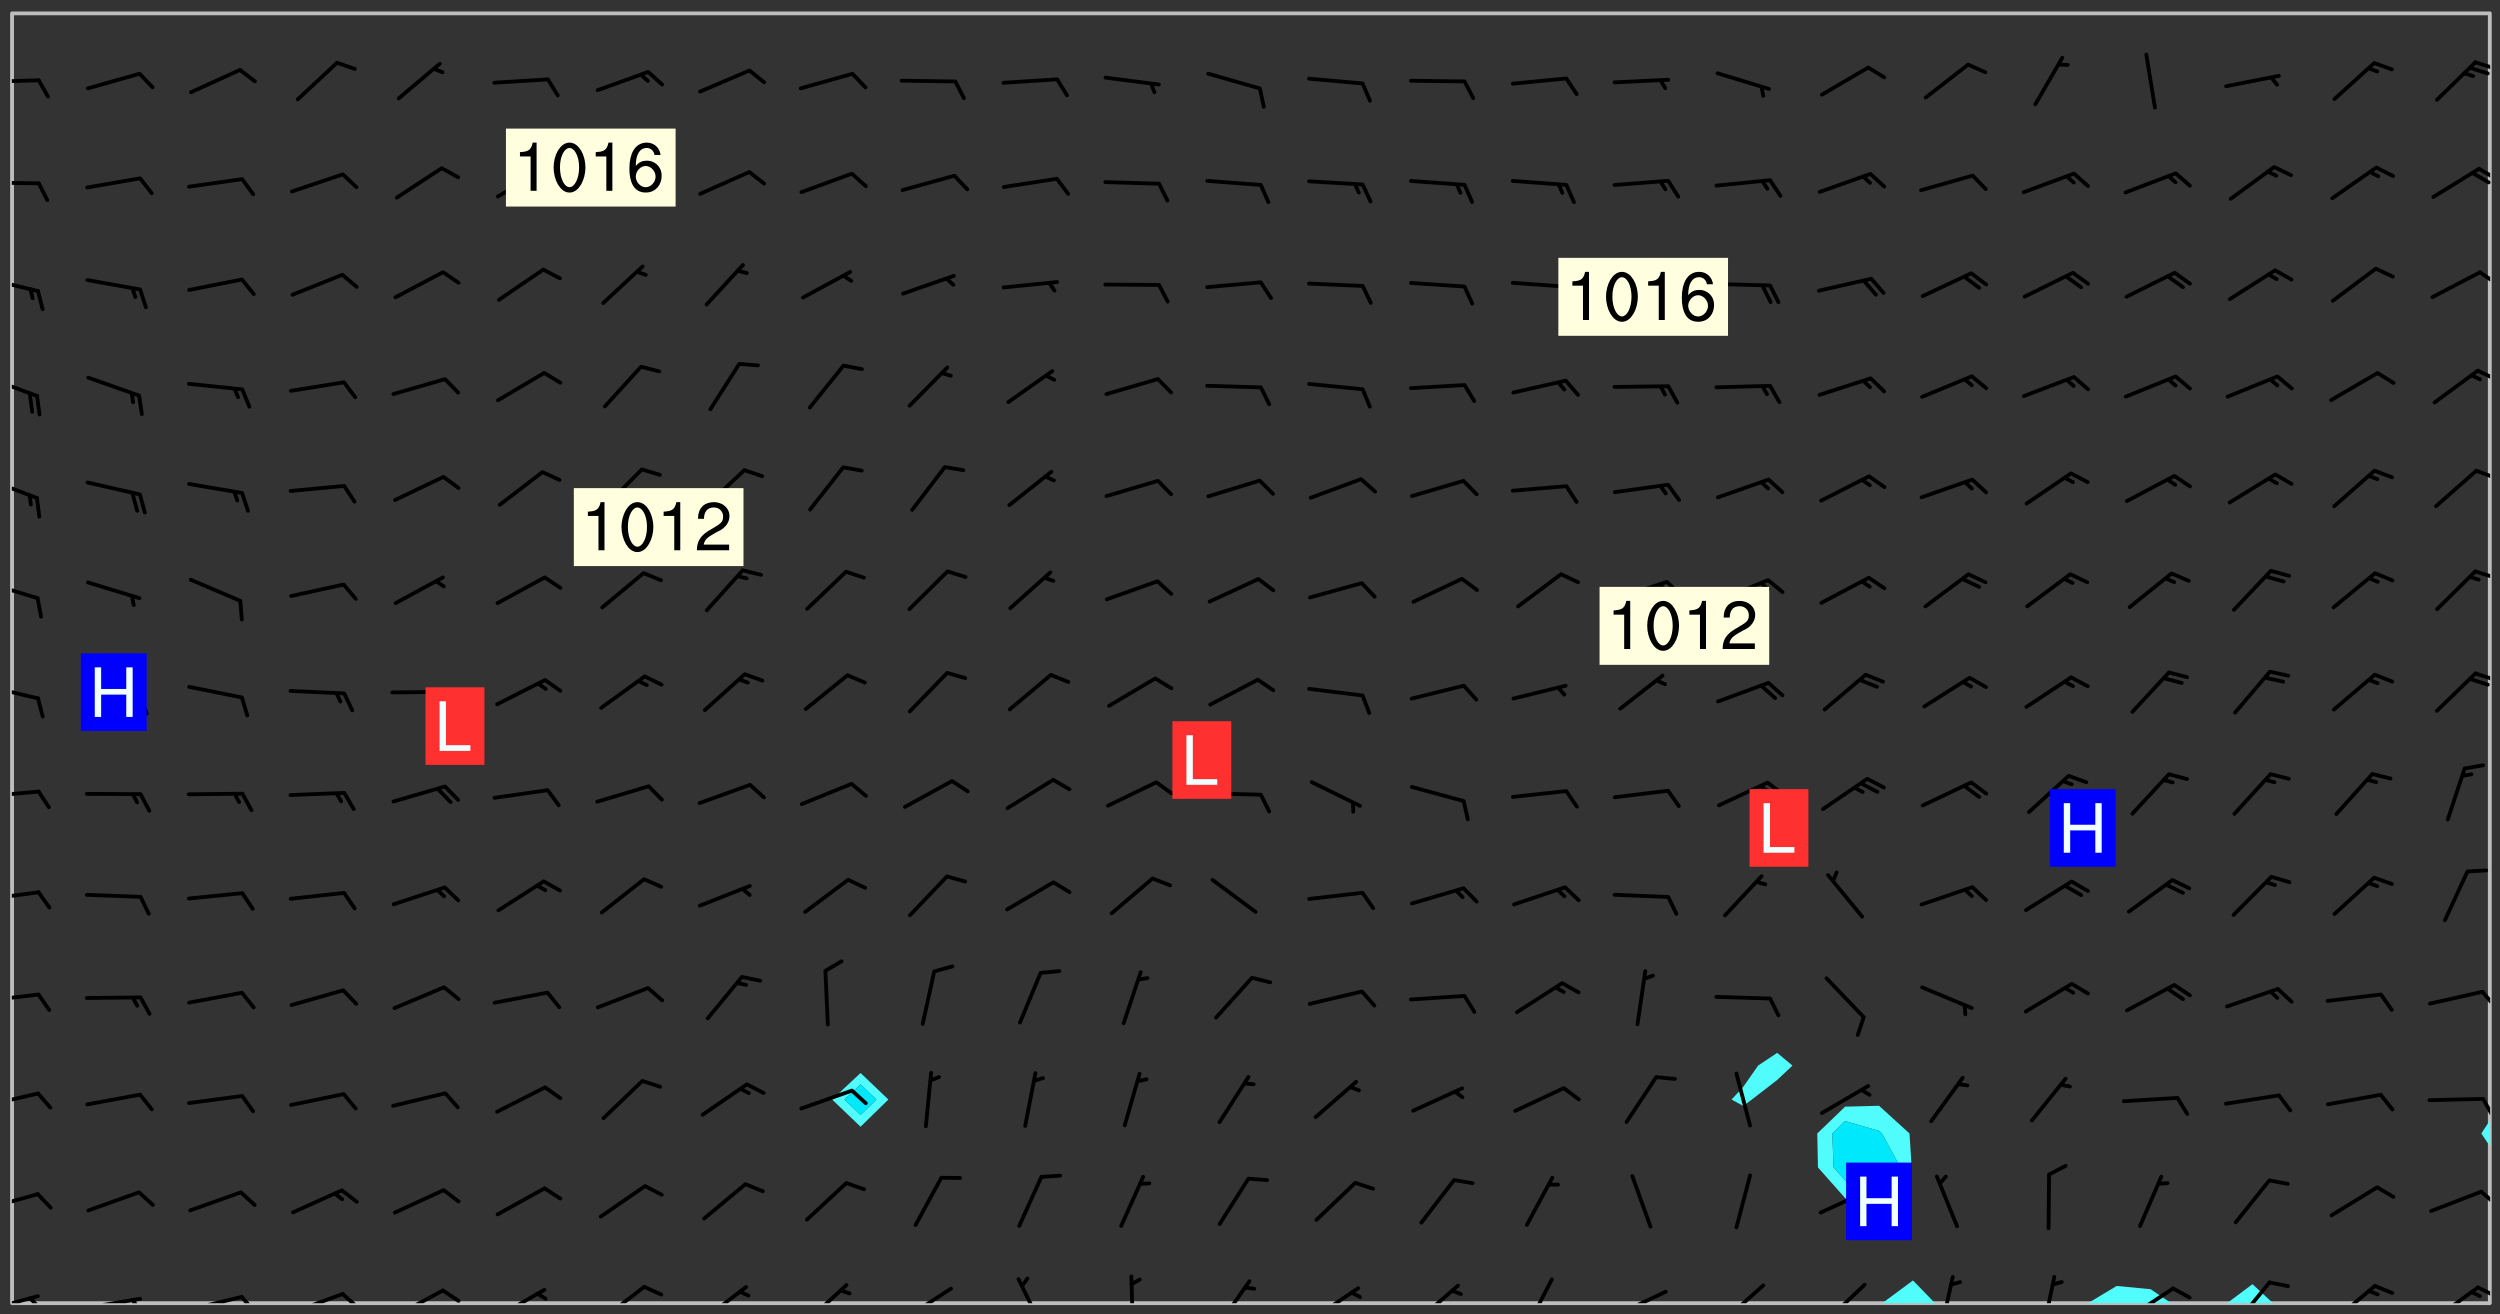 <svg xmlns="http://www.w3.org/2000/svg" role="img" xmlns:xlink="http://www.w3.org/1999/xlink" viewBox="142.45 309.95 326.84 171.84"><rect x="142.45" y="309.95" width="326.84" height="171.84" fill="#333333" stroke="none"/><defs><clipPath id="a"><path d="M144 311.672h1v168.656h-1zm0 0"/></clipPath><clipPath id="b"><path d="M144 311.672h324v168.656H144zm0 0"/></clipPath><clipPath id="c"><path d="M388 477h8v3.328h-8zm0 0"/></clipPath><clipPath id="d"><path d="M415 478h12v2.328h-12zm0 0"/></clipPath><clipPath id="e"><path d="M433 477h7v3.328h-7zm0 0"/></clipPath><clipPath id="f"><path d="M467 459h1v21.328h-1zm0 0"/></clipPath><clipPath id="g"><path d="M467 311.672h1V457h-1zm0 0"/></clipPath><clipPath id="h"><path d="M144 479h4v1.328h-4zm0 0"/></clipPath><clipPath id="i"><path d="M146 479h2v1.328h-2zm0 0"/></clipPath><clipPath id="j"><path d="M153 479h9v1.328h-9zm0 0"/></clipPath><clipPath id="k"><path d="M159 479h2v1.328h-2zm0 0"/></clipPath><clipPath id="l"><path d="M166 479h9v1.328h-9zm0 0"/></clipPath><clipPath id="m"><path d="M173 479h3v1.328h-3zm0 0"/></clipPath><clipPath id="n"><path d="M180 478h8v2.328h-8zm0 0"/></clipPath><clipPath id="o"><path d="M186 478h4v2.328h-4zm0 0"/></clipPath><clipPath id="p"><path d="M193 478h8v2.328h-8zm0 0"/></clipPath><clipPath id="q"><path d="M200 478h3v2.328h-3zm0 0"/></clipPath><clipPath id="r"><path d="M207 478h7v2.328h-7zm0 0"/></clipPath><clipPath id="s"><path d="M220 477h7v3.328h-7zm0 0"/></clipPath><clipPath id="t"><path d="M234 477h7v3.328h-7zm0 0"/></clipPath><clipPath id="u"><path d="M247 477h7v3.328h-7zm0 0"/></clipPath><clipPath id="v"><path d="M260 478h8v2.328h-8zm0 0"/></clipPath><clipPath id="w"><path d="M275 476h4v4.328h-4zm0 0"/></clipPath><clipPath id="x"><path d="M290 476h1v4.328h-1zm0 0"/></clipPath><clipPath id="y"><path d="M301 477h6v3.328h-6zm0 0"/></clipPath><clipPath id="z"><path d="M313 478h8v2.328h-8zm0 0"/></clipPath><clipPath id="A"><path d="M327 477h7v3.328h-7zm0 0"/></clipPath><clipPath id="B"><path d="M341 476h5v4.328h-5zm0 0"/></clipPath><clipPath id="C"><path d="M353 478h8v2.328h-8zm0 0"/></clipPath><clipPath id="D"><path d="M353 480h3v.328h-3zm0 0"/></clipPath><clipPath id="E"><path d="M367 477h7v3.328h-7zm0 0"/></clipPath><clipPath id="F"><path d="M380 477h7v3.328h-7zm0 0"/></clipPath><clipPath id="G"><path d="M395 476h3v4.328h-3zm0 0"/></clipPath><clipPath id="H"><path d="M409 476h3v4.328h-3zm0 0"/></clipPath><clipPath id="I"><path d="M420 478h7v2.328h-7zm0 0"/></clipPath><clipPath id="J"><path d="M434 477h6v3.328h-6zm0 0"/></clipPath><clipPath id="K"><path d="M447 477h7v3.328h-7zm0 0"/></clipPath><clipPath id="L"><path d="M460 478h7v2.328h-7zm0 0"/></clipPath><clipPath id="M"><path d="M466 478h2v2h-2zm0 0"/></clipPath><clipPath id="N"><path d="M144 465h4v4h-4zm0 0"/></clipPath><clipPath id="O"><path d="M466 465h2v3h-2zm0 0"/></clipPath><clipPath id="P"><path d="M144 452h4v3h-4zm0 0"/></clipPath><clipPath id="Q"><path d="M466 453h2v3h-2zm0 0"/></clipPath><clipPath id="R"><path d="M144 439h4v3h-4zm0 0"/></clipPath><clipPath id="S"><path d="M466 439h2v3h-2zm0 0"/></clipPath><clipPath id="T"><path d="M144 426h4v2h-4zm0 0"/></clipPath><clipPath id="U"><path d="M144 413h4v2h-4zm0 0"/></clipPath><clipPath id="V"><path d="M144 399h4v3h-4zm0 0"/></clipPath><clipPath id="W"><path d="M465 397h3v2h-3zm0 0"/></clipPath><clipPath id="X"><path d="M144 385h4v4h-4zm0 0"/></clipPath><clipPath id="Y"><path d="M465 384h3v2h-3zm0 0"/></clipPath><clipPath id="Z"><path d="M144 372h4v4h-4zm0 0"/></clipPath><clipPath id="aa"><path d="M465 371h3v2h-3zm0 0"/></clipPath><clipPath id="ab"><path d="M144 359h4v3h-4zm0 0"/></clipPath><clipPath id="ac"><path d="M466 358h2v2h-2zm0 0"/></clipPath><clipPath id="ad"><path d="M144 346h4v3h-4zm0 0"/></clipPath><clipPath id="ae"><path d="M466 345h2v3h-2zm0 0"/></clipPath><clipPath id="af"><path d="M144 333h4v2h-4zm0 0"/></clipPath><clipPath id="ag"><path d="M466 331h2v3h-2zm0 0"/></clipPath><clipPath id="ah"><path d="M465 332h3v3h-3zm0 0"/></clipPath><clipPath id="ai"><path d="M144 320h4v1h-4zm0 0"/></clipPath><clipPath id="aj"><path d="M465 317h3v3h-3zm0 0"/></clipPath><g id="ak" clip-path="url(#clip1)"><path fill="#fff" fill-opacity="0" fill-rule="evenodd" d="M0 0h1000v1000H0zm0 0"/><path fill="#d3d3d3" fill-opacity="0" fill-rule="evenodd" d="M162.152 355.867l-.234.293.059.234.117.172.176.234.293.348.113.059.117-.172.059-.234.176-.176.465-.176h.699l.234.293.289.816.059.176.176.23.352.234.699.699.172.176.234.348.234.41.289.582.41.465.23.234.234.176.117.23.176.293.172 1.164v.234l.059.289.059.117.117.117.348.41.117.172.176.176.176.234.117.172.172.352.059.234.234.406.234-.059-.176.176-.059.93h-.582l-.234-.113-.348.113-.117.117-.059.293-.059.176-.117.172-.465.293-.059.234-.059.113v.645l.059.172v.41l.059.059v.406l.059.406.117.176.059.059.23.641-.059.293v.699l-.059.582v.234l-.059.23-.055.352v1.922l.055.117h.426l-.367.117-.023.352.891 1.168 1.742.539 1.34.359v.539l.09.809.535.715 1.52.27.891-.086.09 1.164.535.18 1.16-.18 2.055-.984 1.16-.363 1.879-.176 1.695-.18-.18.719-1.516.086-1.25.09-.805.27-1.074.809.27.719.535.898-.18.625-.266.809.266 1.078.625.898.805.18 1.25-.18-.266.723.098.504.055.293v.172l.059.293v.406l.176.117.352.117h.406l.293-.176.113-.117.059-.117.117-.23.059-.176.352-.465.23-.176.176-.059.176.059.059.176.117.988.055.469.059.172.117.234.176.059.816.059h.289l.117.234.059.406.059.352v1.105l.117.293.117.348.289.699.176.352.582.754.352.176.172.059.469.234.641.465.348.234.293.176.293.055.23.062.816.348.293.176.113.172.352.352.117.176.523.641v.289l.059.352v.348l.059.352.059.289.117.059.172.059h.176l.582.234.176.117.176.289.176.234.113.234.293.23.117.117v.41l.059.055.289.234.234.117.059.117.117.172.059.117.23.234.059.176.234.059.117.059-.117.113-.059.117v.117l-.117.293-.117.289v.582l.176.117.117.059.059.117.117.117.113.059.176.348.059.352.059.406v.176l-.059.176-.117.699v.172l.117.176.293.293h.406l.176.117.117.172.117.293v.234h-.527l-.23-.234h-.234l-.176.059-.059.699.059.348.117.176.176.41.117.23.289.469.176.055h.523l.234.059.758.641.059.293v.234l.059.059.23.348v.352l-.117.172v.293l.293.289.293.176.172.059.293.176.293.117.582.406.289.234.293.176.219.16.016.012.23.176.641.523.176.234.117.176.176.176.113.172v.641l.117.176.469.117.582.117.234.059.23.113.293.117.113.059.586.352.289.172.176.062.176.055.176.059.699.352.289.176.234.055.289.176.234.117.641.406.293.117.172.059.234.059.41.059.23.059.234.117.059.172-.41.176.469.059.059.293.113.234.176.055.234.059.176.059.406.117.641.234.117.172.059.234v.176l-.059.117-.059.406.234.234.117.059.348.117.641.23.176.117.289.117.176.176.234.465.582 1.105.176.176.348.176.176.117.352.117 1.047.523.234.059.465.113.293.059.465.176.758.582.234.234.348.465.176.176.289.234.816.699.293.176.289.289.293.176.293.289.695.641.176.176.293.234.289.234.469.289.641.582.348.234.234.293.348.348.352.465.934.992.348.406.117.176.234.059.113.117.645.176.23.113.234.059.293.176.23.117.934.699.406.406.234.176.406.176.234.117.816.348.348.234.234.117.293.289.23.117.758.352.352.172.23.059.293.117.234.059.871.176h.816l.469.23.172.059.875.699.465.117.293.059.176.059.23.059.469.059.348.059.352.059.406.059h.293l.172.059v.23l.176.176h.293l.348.059.352.059.699.117h.641l.465-.234.293-.176.172-.117.41-.172.289-.176.934-.465.469-.293.523-.293.465-.172.465-.176 1.051-.465.289-.117.41-.117.289-.117.527-.176 1.516-.699.582-.348.289-.059.293-.059.348-.117.875-.23.352-.117h.113l.234-.059.875-.234.234-.059h.812l.352-.059.816-.117.172-.059.352-.055.293-.059.23-.059.816-.176.176-.059h.348l.234-.059.465-.117.758-.172.234-.059h.348l.41-.117.289-.059 1.285-.059h.289l.41-.059.23-.059h.176l.875-.117h.406l.41-.117h.348l.352-.113.871-.059h1.75l1.047.289.41.117.289.117.352.117.289.117 1.051.172.289.059h.293l.293.059.172.059.41.059.172.059.117.059h.117l.117.059.352.059h.113l.41.066 1.922.395 1.926.395 1.52.449 1.695.719 2.145.805 1.605-.719 1.43-.805 1.16-1.078 1.25-.449 3.035-.719 1.875-.359 2.145-1.348 2.234-1.254 2.5-1.258 1.695-.449 1.785-.18 1.16-.27.625.539 1.34-.27.715-.988.984-1.344.445-.18.805-.359 1.875-.539 1.785-.449 1.25-.27 1.16-.09 1.699-.09 1.961-.27 1.25-.09h.539l.625-.09h.891l2.145-.18 2.41-.18 2.59-.09 1.695.18 1.609.09 1.43.359 1.16.719 1.875.988 1.16 1.527.266.715.629.09.355.898.535.539.535 1.527 1.074.359h.535l-.805.535.09 1.707.715 2.695.891.805.895.988.715 1.258 1.785.539 1.52-.18.355 1.344 1.609-.805.98-.539.27.27.316-.215.219-.145.801.449.449-.359h.355l.535-.27.539-.719.535-.27.625-.988 1.16.449.84.371 1.395.617 1.695-.18h1.605l1.785.09.18-1.707.535-1.344.805.27.492.848.402.406-.09.539v.359l.715.449.711-.27h1.43l.359.988.445 1.258.715 1.344 1.25.629 1.695.629.715-.18.18-.539.98-.09.449.359.086 1.258-.266.629-.535.18v.539l.715.984.266.539.984.988.801 1.078-.266.359-.09.898-.625 2.332-.355 2.066-.09 1.793-.18.719-.09.539v1.438l-.98 1.883-.359 1.707-.535.898-.805 1.168-.266.539 2.055 1.254.086.359-.355.539-.09-.18v.809l.09 1.438-.445.715-1.074.094-.266.715.535.898.805.719 1.16.809 1.34.27.445.359-.355.449-1.789-.09-1.25-.449-.715-.719-.625-.09-.176 3.59-.188 1.309h89.359V311.703h-55.27v49.082l.762.125 3.289.543 2.023 2.836v2.754l2.352.332 2.348.332h4.051l-1.379 4.16-2.023.707-2.023.703-.543.344-2.594 1.617-.188.117-2.023-2.078-.73-2.742-2.672-2.078-1.375-3.5-.066-.082-1.957-2.672 2.75-1.418v-49.082H294.422v91.414l.117.031.133.012.074.074.105.047.09.059.086.059.09.059.297.297.059.09.031.117.027.117.016.137-.031.117-.059.09-.059.086-.043.105-.047.102-.027.121v.145l.176.27.148.148.074.086.074.074.043.105.062.09.059.086.043.105.059.09.047.102.043.105.059.086.117.18.074.074.062.086.059.09.043.105.059.09.059.086.062.09.059.09.043.102.117.18.074.074.059.086.074.074.09.059.105.047h.148l.133-.016.133.016.102-.047.074-.074.047-.102-.016-.133v-.148l-.047-.105-.027-.117-.047-.102-.027-.121-.043-.102-.062-.09-.043-.102-.043-.105-.031-.117-.016-.133-.012-.137.086-.059.059-.086.121-.031.043.105.016.133v.117l.059.102.059.09.09.059.148.148.059.09.043.105-.012.102.086.059.105.047.086.059.09.059.074.074-.117.027-.105.047-.086.059-.074.074-.059.09-.062.086-.027.121-.047.102-.043.105-.031.117-.012.133-.016.133v.148l.027.117.047.105.043.102.059.09.074.074.09.059.074.074.09.059.059.09.043.105.047.102.117.031.133.016h.148l.117-.031.105.043.043.105.047.102.027.121L299.5 410l.027.117.031.121.027.117.105.043.102.047.133-.016.148.148.062.086.074.074.07.074.09.062.105.043.102.043.117.031.137.016.117-.031.074-.074.027-.117-.012-.133-.031-.121-.027-.117.043-.105h.117l.09.062.117.027h.148l.133.016h.148l.133.016.133-.016h.148l.133-.016.133-.012.137.012.117-.027.133-.016.191-.059-.059.176-.016.133-.027.121-.016.133-.059.086-.133.016-.105.047-.105.043-.117.031-.117.027-.266.031h-.148l-.133.016-.074.074.059.086.148.148.117.18.074.07.09.062.09.059.086.059.09.059.102.043.105.062.105.043.086.059.105.047.102.043.18.117.059.09-.043.102-.047.105.016.133.223.223.059.09.043.102.031.121.043.102.016.133.031.117.012.137.031.117.148.148.102.043.105.043.117.031.133.016.137.016h.117l.117-.031.09-.059.043-.105.047-.102.043-.105.031-.117.012-.133v-.148l-.012-.133-.016-.133-.031-.117-.043-.105-.047-.105-.043-.102-.043-.105-.016-.133.016-.133.027-.117.031-.117.027-.121.047-.102.09-.059.086-.062.074-.074.09-.059.223-.223.059-.086.074-.074.117-.18.059-.086v-.148l-.074-.074-.102-.047-.105-.043-.102-.043-.059-.09-.047-.105-.027-.117.09-.059.117-.031.102-.043.18-.117.148-.148.012-.133-.012-.105-.09-.059-.133.016h-.148l-.133.016-.133-.016-.121-.031-.086-.059-.074-.074-.059-.09-.062-.086-.117-.18-.059-.086.031-.121.086-.059.121-.031.059-.086v-.121l-.031-.117-.059-.09-.059-.086-.047-.105-.027-.117-.016-.133.059-.09.074-.074.09-.059.117-.18.074-.074.059-.086.148-.148.121-.031.133-.016.133.016.074.074.043.105.016.133-.031.117-.117.031-.133.012-.148.148-.043.105-.047.102-.027.121-.031.117v.148l.031.117.043.105.059.09.074.07.074.074.117.031.121.027.117-.027.133-.016h.117l.09.059.074.074.047.105.059.086.102.047.133.016.105.043.086.059-.012.105-.074.074-.18.117-.059.09-.09.059-.07.074-.074.074-.062.09-.027.117-.016.133.016.133-.016.133v.148l.016.133.027.117.031.121.074.074.09.059.086.059.09.059.117.031v.086l-.102.047-.09.059-.266.031-.117.027h-.148l-.105.043-.102.047-.059.09-.062.234-.012.133-.031.121-.016.133v.293l-.012.133.012.137.016.133.133.016.133.012.121.031.086.059.074.074.047.105.043.102.016.133v.445l-.016.133v.445l.031.266.027.117.016.133.031.117.086.211.031.266v.148l-.031.117-.027.117-.031.121-.027.117-.031.117-.031.121-.012.133-.016.133.09.059.117-.031.102.016.047.105-.031.266v.441l-.043.105-.047.105-.043.102-.043.105-.059.086-.031.121-.043.117-.031.117-.016.133.016.133.059.09.105.047.086.059.059.086-.012.137-.031.117-.043.102v.445l-.016.133v.148l-.031.117-.043.105-.027.117-.047.105-.043.102-.031.121-.027.117-.031.133-.031.117-.027.117-.043.105-.031.117-.031.121-.012.133-.016.133v.297l.027.117v.148l.047.398.027.117.059.09.121.031h.148l.133-.016.059.09v.117l-.059.09-.09.059-.102.043-.105.047-.09.059-.086.059-.137.016-.117-.031-.133-.016-.102.047-.062.086-.012.137-.016.133-.031.117-.027.117-.016.133-.031.121v.297l.016.133.031.117v.148l.012.133v.148l-.027.117-.047.102-.027.121-.031.117-.059.09-.074.074-.102.043-.105.047-.117.027-.121.031-.102-.047.059-.086.105-.047.027-.117.031-.117.027-.121.031-.117v-.148l.016-.133-.031-.117-.043-.105-.105.016-.074.074-.102.043-.09.062-.074.074-.043.102-.016.133-.031.117L304.25 426l-.031.117-.027.117-.031.121-.027.117-.031.117-.043.105-.09.059h-.09l-.117-.031-.031-.086.016-.137-.031-.117v-.148l-.012-.133v-.148l-.062-.234-.027-.121-.043-.102-.047-.105-.059-.086-.059-.09-.043-.105-.062-.086-.148-.148-.07-.074-.105-.047-.105-.043-.102-.043-.297-.297-.09-.074-.086-.059-.105-.043-.09-.062-.086-.059-.105-.043-.09-.059-.086-.062-.074-.07-.105-.047-.086-.059-.105-.043-.09-.062-.102-.043-.105-.043-.086-.059-.105-.047-.105-.043-.102-.047-.09-.059-.102-.043-.105-.043-.09-.062-.117-.027-.133-.016-.133.016H299.75l-.133.016-.117-.031-.09-.059-.074-.074-.09-.059-.102-.047h-.148l-.121-.027-.102-.043-.074-.074-.117-.18-.09-.059-.102-.043-.09-.062-.105-.043-.09-.059-.086-.059-.105-.047-.059-.086-.059-.09-.043-.105-.047-.102-.074-.074-.086-.059-.074-.074-.09-.059-.223-.223-.043-.105-.031-.266.105-.043h.145l.105.043.074.074.09.059.086.059.105.047.09.059.148.148.07.074.148.148.062.086.074.074.086.059.074.074.09.062.09.059.086.059.27.176.102.047.105.043.102.043.047-.074.059-.086.074-.074.07-.074.105.043.074.074.059.09.043.102.047.105.043.105.121.027.117-.027.074-.09.043-.105.059-.09.074-.074.105-.043.117-.027.133.012.09.059.148.148.059.09.043.105.047.102.043.105.043.102.105.047.105.043.133.016.086-.059.059-.09.074-.074.105-.043.117.027.105.047.102.043.105.043.102.047.18.117v.117l-.016.133.016.133.016.137.059.086.102.047.121.027.117.031h.148l.117-.031.059-.09.18-.117.059-.09.074-.074.059-.086.117-.18.18-.117.117.031.09.059.043.074-.016.133v.117l.09.059h.148l.133-.016.133-.012.266-.031.105-.043.117-.031.121-.027.074-.074.07-.074.062-.09-.016-.105-.047-.102-.102-.043-.105-.016-.117.027-.266.031h-.148l-.074-.074-.09-.059-.117-.031-.117-.027-.133-.016h-.148l-.133.016h-.297l-.105-.047-.148-.148-.043-.102-.059-.09.223-.223.086-.059.105-.043.117-.031.133-.016.133.016.137.016.102.043.133-.012.09-.062.102-.043.062-.09-.047-.102-.09-.059-.117-.031-.102-.043-.059-.09-.062-.09v-.117l.016-.133.105-.047.074-.07v-.121l-.09-.059-.031-.117.09-.059.074-.074.043-.105.059-.09.047-.102.016-.133v-.148l-.047-.105-.043-.102-.09-.059-.133-.016-.102-.043-.137-.016-.117-.031h-.445l-.133-.016-.133-.012-.133-.016-.117-.031h-.148l-.133-.016-.133-.012-.266-.031-.121-.043-.086-.059-.074-.074v-.148l.012-.133.105-.047.102-.043.133-.016h.152l.133-.016h.293l.121.031.102.043.09.059.234.062.121-.047.09-.059.102-.043.133-.016.105.043.102.047.133.012.121-.027h.145l.121-.031.117-.027.105-.047.074-.074.086-.059.148-.148.059-.086.047-.105.027-.117.016-.105-.102-.043-.09-.059-.117-.031-.105-.043-.09-.062-.074-.086-.074-.074-.102-.043-.105-.047-.102-.043-.059-.09-.047-.102-.086-.211-.062-.086-.059-.09-.074-.074-.086-.059h-.27l-.117.031-.09.059-.102.043-.133.016-.105-.016-.027-.117-.062-.09-.117-.031-.102-.043-.148-.148-.031-.117-.016-.105.074-.074.18-.117.117-.027.117-.031.137.016.102.043.105.043.102.047.105.043.117.031.133.016.117.027.133.016.105-.016.09-.059-.074-.074-.105-.043-.074-.074-.074-.09-.148-.148-.086-.059-.09-.059-.074-.074-.09-.059-.102-.047-.121-.027-.102-.047-.105-.043-.117-.031-.102-.043-.121-.031h-.148l-.117.031-.105.043-.086.062-.18.117-.086.059-.09.059-.105.047-.086.059-.105.043-.102.043-.105.047-.074.074-.059.09-.059.086-.047.105-.059.086-.074.074-.133-.012-.117-.031h-.117l-.074.074-.09.059-.074.074-.09.059-.086.059-.105.047-.102.043-.137.016-.102-.043-.148-.148-.105-.047h-.086l-.105.047-.102.043-.121.031-.117-.031-.074-.074v-.117l.031-.121.074-.07.059-.09.074-.074.117-.031.105-.043h.293l.133-.016.137-.016.102-.043.09-.059.102-.047.09-.059.133-.012.09.059.133.012.09-.059.086-.059.105-.043.09-.059.086-.062.09-.059.148-.148.059-.086.059-.09.105-.043.133-.016.117.027.121.031.059-.059.059-.09.031-.266.027-.117.105.012.133.016.102-.043.09-.059.059-.09.074-.074.059-.09.047-.102.012-.133-.012-.133-.047-.105-.148-.148-.059-.09-.059-.086-.043-.105v-.445l.016-.133v-.148l.012-.133-.059-.059-.09.059-.102-.043-.18-.117-.086-.059-.062-.09-.059-.09-.074-.074-.086-.059-.121.031-.102.012-.105.047-.086.059-.105.043-.148.148-.09.059-.086.059-.09.062-.105.043-.133.016v-.121l.105-.043.117-.031.074-.07.043-.105v-.148l-.027-.117-.148-.148-.133-.016h-.148l-.117.031-.105.043-.102.043-.09.062-.117.027-.074-.074.012-.133-.043-.102-.043-.105-.09-.059-.117.027-.121.031-.117.031-.102.043-.121.031-.102.043-.105.043-.09.059-.102.016v-.117l.016-.133-.059-.09-.074.043-.148.148-.059.09-.074.074-.047.105-.043.102-.074.074-.059.09-.074.074-.059.086-.074.074-.09.062-.074.07-.074.074-.102.016-.133.016-.105-.043v-.121l.148-.148.043-.102.059-.09.047-.102.043-.105.059-.09.031-.117.043-.102.031-.121.027-.117.047-.105.043-.102.043-.105.074-.07.09-.062.09-.059.102-.043h.297l.266-.031.105-.043-.074-.074-.117-.031-.105-.043-.09-.059-.102-.047-.09-.059-.102-.043-.105-.043-.09-.062-.086-.059-.105-.043-.102-.043-.121-.031-.117-.031-.102-.043L297.5 410.25l-.102-.043-.09-.059-.043-.105-.016-.133.102-.043.133-.016.137.016.133-.016.102-.043.059-.09.016-.105-.09-.059-.074-.074-.102-.043-.09-.059-.148-.148-.043-.105-.016-.133v-.293l-.059-.09-.09-.059-.074-.074-.043-.105-.031-.117-.059-.09-.074-.074-.117-.027-.074-.074-.09-.059-.09-.062-.086-.059-.074-.074-.059-.086-.047-.105-.086-.059-.148-.148-.195-.059-.133.016-.102.043-.074.074-.047.102-.043.105-.059.09-.059.086-.297.297-.09.059h-.086l-.062-.086-.043-.105.031-.117.059-.09.027-.117-.012-.133-.09-.062-.105.047-.117.027-.117.031-.27.176-.102.047-.117.027-.105.047-.09.059-.102.043-.059-.086-.047-.105.016-.133.047-.105.07-.074.074-.07.059-.09v-.148l-.043-.105h-.238l-.102.047-.031.117-.027.117-.031.121-.074.043-.133.016-.074-.047-.043-.102-.043-.105-.047-.102-.043-.105-.121.031-.102.043-.133.016-.117.031-.105.043-.09.059-.102.047-.121.027-.133.016-.102-.043-.059-.09-.047-.105-.043-.102-.043-.105v-.117l.059-.09.086-.059.18-.117.102-.047.105-.043.105-.059.102-.043.09-.062.102-.043.105-.059.102-.047.09-.059.105-.043.102-.043.09-.062.102-.043.137-.016.117.031.102.043.121.031.102.043.105.047.102.043.105.043.102.047.105.043.102.043.105.047.086.059.105.043.117.031.105.043.102.047.09.059.105.043.102.043.105.047.117.027.102.047.121.027h.148l.086-.059.016-.102.059-.09-.027-.117-.074-.074-.117-.18-.074-.074-.09-.074-.18-.117-.086-.059-.105-.043-.102-.047-.27-.176-.059-.09-.074-.074-.059-.09-.043-.102-.031-.117-.016-.137v-.562l-.012-.133-.016-.133-.031-.117-.016-.133-.012-.133-.031-.121-.223-.223-.059-.086-.016-.105.031-.117.133-.016v-91.414H172.992v1.453l-.059.234-.352 1.051-.172.523-.117.348-.176.41-.117.172-.234.293-.23.059h-.352l-.117.059-.23.406v.293l.117.176.23.23.117.234.641.758.293.465.176.234.23.352.234.348.641.816.176.465.172.41.117.695.176.469.117 1.398.059.465v.875l.117 1.047v4.781l-.059.465-.352 1.281-.176.523-.113.41-.352.93L172.934 336l-.234.582-.117.176-.172.348-.176.406-.352.816-.059.293-.113.293-.117.289-.059.176-.117.875-.059.406-.059.117-.059.176-.059.172-.23.527-.117.172v.234l-.117.234-.059.172-.176.586v.289l-.059.176v.293l-.059.113-.059.527v.172l-.055.234v2.621l-.176.816-.117.176-.176.234-.117.172-.113.234-.586.934-.23.289-.293.465-.176.234-.289.352-.352.699-.113.23-.176.41-.176.23-.406.527-.816.699-.293.172-.289.234-.176.117-.176.176-.523.406-.527.176-.172.176-.234.055-.641.176h-.758m12.211 31.023l-1.074.449.359.895 1.25-.715.445-.539-.98-.09"/><path fill="#d3d3d3" fill-opacity="0" fill-rule="evenodd" d="M201.508 416.598h-.895l.449.629.98.359.805-.09.445-.988-.176.09-.715-.355-.895.355m154.621 59.07l-.059-.523v-.293l.113-.293.059-.23.469-.469h.113l.117-.113.117-.059h.176l.234-.059h.348l.234.059.117.059.23.172.059.176.117.582v.293l-.117.176-.172.289-.176.176-.527.523-.23.234-.117.059h-.176l-.117-.059-.406-.293-.176-.117-.117-.059-.059-.113-.055-.117m6.641-10.957l-.059-.172v-1.109l.059-.172.176-.059.172-.059h.176l.234-.059.117.059.059.699-.059.172-.117.176-.117.059-.234.523-.113.059h-.234l-.059-.117m9.613-14.391l-.117-.176v-.699l.293-.875.117-.172.176-.352.113-.23.117-.293.352-.758.117-.23.172-.234h.176l.117-.059h.641l.117.059.234.234.172.113.352.293.117.117.113.176v.113l.117.059.117.117v.699l-.059.176v.23l-.059.176-.348 1.051-.117.23-.117.234-.117.059-.23.234-.641.289h-.875l-.41-.117-.641-.465"/><path fill="none" stroke="#bebebe" stroke-linecap="round" stroke-linejoin="round" stroke-miterlimit="10" stroke-width=".5" d="M467.957 311.695H144.027v168.625h323.93v-168.625"/><g clip-path="url(#a)"><path fill="#fff" fill-opacity="0" fill-rule="evenodd" d="M144 475.891v4.438h.004H144V311.672h.004H144v164.219"/></g><g clip-path="url(#b)"><path fill="#fff" fill-opacity="0" fill-rule="evenodd" d="M144.004 480.328V311.672h110.953v138.555l-3.715 3.473 3.715 3.555 3.637-3.555-3.637-3.473V311.672h119.836v135.922l-2.496 1.668-1.941 2.781-1.527 1.656 1.527.836 1.125-.836 3.312-2.559 2-1.879-2-1.668V311.672h13.316v142.844l-4.438.113-3.641 3.508.09 4.438 3.551 4.008.492.434 3.945 3.492 4.086-3.492.176-4.441-.281-4.438-3.98-3.621V311.672h79.887v144.723l-1.148 1.742 1.148 1.707v20.484h-28.375l-2.691-2.492-3.336 2.492h-7.277l-2.699-1.832-4.438-.426-3.766 2.258H395.43l-2.883-2.98-4.023 2.98H144.004"/></g><path fill="#50fcfc" fill-rule="evenodd" d="M254.957 457.254l-3.715-3.555 3.715-3.473v1.492l-2.117 1.98 2.117 2.023 2.074-2.023-2.074-1.98v-1.492l3.637 3.473-3.637 3.555"/><path fill="#00e8fc" fill-rule="evenodd" d="M254.957 455.723l-2.117-2.023 2.117-1.98 2.074 1.98-2.074 2.023"/><path fill="#50fcfc" fill-rule="evenodd" d="M370.355 454.535l-1.527-.836 1.527-1.656 1.941-2.781 2.496-1.668 2 1.668-2 1.879-3.312 2.559-1.125.836m9.766 8.039l-.09-4.438 3.641-3.508v1.891l-1.68 1.617.176 4.438 1.504 1.695 3.129 2.746 1.309 1.156 1.355-1.156 1.438-4.441-2.418-4.438-.375-.34-4.438-1.277v-1.891l4.438-.113 3.98 3.621.281 4.438-.176 4.441-4.086 3.492-3.945-3.492-.492-.434-3.551-4.008"/><path fill="#00e8fc" fill-rule="evenodd" d="M382.168 462.574l-.176-4.438 1.68-1.617 4.438 1.277v4.191l-.902.586.902.75.348-.75-.348-.586v-4.191l.375.34 2.418 4.438-1.438 4.441-1.355 1.156-1.309-1.156-3.129-2.746-1.504-1.695"/><path fill="#00d4fc" fill-rule="evenodd" d="M388.109 463.324l-.902-.75.902-.586.348.586-.348.75"/><g clip-path="url(#c)"><path fill="#50fcfc" fill-rule="evenodd" d="M388.523 480.328l4.023-2.98 2.883 2.98h-6.906"/></g><g clip-path="url(#d)"><path fill="#50fcfc" fill-rule="evenodd" d="M415.414 480.328l3.766-2.258 4.438.426 2.699 1.832h-10.902"/></g><g clip-path="url(#e)"><path fill="#50fcfc" fill-rule="evenodd" d="M433.594 480.328h6.027l-2.691-2.492-3.336 2.492"/></g><path fill="#50fcfc" fill-rule="evenodd" d="M467.996 459.844l-1.148-1.707 1.148-1.742v3.449"/><g clip-path="url(#f)"><path fill="#fff" fill-opacity="0" fill-rule="evenodd" d="M467.996 480.328H468v-20.48 20.48h-.004"/></g><path fill="#50fcfc" fill-rule="evenodd" d="M467.996 456.395v3.449l.004.004v-3.457l-.004.004"/><g clip-path="url(#g)"><path fill="#fff" fill-opacity="0" fill-rule="evenodd" d="M467.996 311.672H468v144.719-144.719h-.004"/></g><g clip-path="url(#h)"><path fill="none" stroke="#000" stroke-linecap="round" stroke-linejoin="round" stroke-miterlimit="10" stroke-width=".5" d="M147.391 479.41l-6.781 1.836"/></g><g clip-path="url(#i)"><path fill="none" stroke="#000" stroke-linecap="round" stroke-linejoin="round" stroke-miterlimit="10" stroke-width=".5" d="M146.406 479.676l.836.898"/></g><g clip-path="url(#j)"><path fill="none" stroke="#000" stroke-linecap="round" stroke-linejoin="round" stroke-miterlimit="10" stroke-width=".5" d="M160.781 479.75l-6.934 1.156"/></g><g clip-path="url(#k)"><path fill="none" stroke="#000" stroke-linecap="round" stroke-linejoin="round" stroke-miterlimit="10" stroke-width=".5" d="M159.773 479.918l.746.977"/></g><g clip-path="url(#l)"><path fill="none" stroke="#000" stroke-linecap="round" stroke-linejoin="round" stroke-miterlimit="10" stroke-width=".5" d="M174.047 479.504l-6.832 1.648"/></g><g clip-path="url(#m)"><path fill="none" stroke="#000" stroke-linecap="round" stroke-linejoin="round" stroke-miterlimit="10" stroke-width=".5" d="M174.047 479.504l1.625 1.84"/></g><g clip-path="url(#n)"><path fill="none" stroke="#000" stroke-linecap="round" stroke-linejoin="round" stroke-miterlimit="10" stroke-width=".5" d="M187.246 479.121l-6.602 2.418"/></g><g clip-path="url(#o)"><path fill="none" stroke="#000" stroke-linecap="round" stroke-linejoin="round" stroke-miterlimit="10" stroke-width=".5" d="M187.246 479.121l1.824 1.637"/></g><g clip-path="url(#p)"><path fill="none" stroke="#000" stroke-linecap="round" stroke-linejoin="round" stroke-miterlimit="10" stroke-width=".5" d="M200.352 478.66l-6.184 3.336"/></g><g clip-path="url(#q)"><path fill="none" stroke="#000" stroke-linecap="round" stroke-linejoin="round" stroke-miterlimit="10" stroke-width=".5" d="M200.352 478.66l2.043 1.359"/></g><g clip-path="url(#r)"><path fill="none" stroke="#000" stroke-linecap="round" stroke-linejoin="round" stroke-miterlimit="10" stroke-width=".5" d="M213.621 478.578l-6.094 3.5"/></g><path fill="none" stroke="#000" stroke-linecap="round" stroke-linejoin="round" stroke-miterlimit="10" stroke-width=".5" d="M212.734 479.09l1.039.652"/><g clip-path="url(#s)"><path fill="none" stroke="#000" stroke-linecap="round" stroke-linejoin="round" stroke-miterlimit="10" stroke-width=".5" d="M226.672 478.184l-5.562 4.289"/></g><path fill="none" stroke="#000" stroke-linecap="round" stroke-linejoin="round" stroke-miterlimit="10" stroke-width=".5" d="M226.672 478.184l2.234 1.012"/><g clip-path="url(#t)"><path fill="none" stroke="#000" stroke-linecap="round" stroke-linejoin="round" stroke-miterlimit="10" stroke-width=".5" d="M240 478.203l-5.59 4.254"/></g><path fill="none" stroke="#000" stroke-linecap="round" stroke-linejoin="round" stroke-miterlimit="10" stroke-width=".5" d="M239.188 478.82l1.113.512"/><g clip-path="url(#u)"><path fill="none" stroke="#000" stroke-linecap="round" stroke-linejoin="round" stroke-miterlimit="10" stroke-width=".5" d="M253.113 477.957l-5.184 4.746"/></g><path fill="none" stroke="#000" stroke-linecap="round" stroke-linejoin="round" stroke-miterlimit="10" stroke-width=".5" d="M252.359 478.648l1.156.406"/><g clip-path="url(#v)"><path fill="none" stroke="#000" stroke-linecap="round" stroke-linejoin="round" stroke-miterlimit="10" stroke-width=".5" d="M266.781 478.414l-5.891 3.828"/></g><g clip-path="url(#w)"><path fill="none" stroke="#000" stroke-linecap="round" stroke-linejoin="round" stroke-miterlimit="10" stroke-width=".5" d="M275.605 477.172l3.09 6.312"/></g><path fill="none" stroke="#000" stroke-linecap="round" stroke-linejoin="round" stroke-miterlimit="10" stroke-width=".5" d="M276.055 478.09l.719-.992"/><g clip-path="url(#x)"><path fill="none" stroke="#000" stroke-linecap="round" stroke-linejoin="round" stroke-miterlimit="10" stroke-width=".5" d="M290.359 476.816l.211 7.023"/></g><path fill="none" stroke="#000" stroke-linecap="round" stroke-linejoin="round" stroke-miterlimit="10" stroke-width=".5" d="M290.391 477.84l1.066-.609"/><g clip-path="url(#y)"><path fill="none" stroke="#000" stroke-linecap="round" stroke-linejoin="round" stroke-miterlimit="10" stroke-width=".5" d="M305.801 477.453l-4.039 5.75"/></g><path fill="none" stroke="#000" stroke-linecap="round" stroke-linejoin="round" stroke-miterlimit="10" stroke-width=".5" d="M305.211 478.289l1.219.152"/><g clip-path="url(#z)"><path fill="none" stroke="#000" stroke-linecap="round" stroke-linejoin="round" stroke-miterlimit="10" stroke-width=".5" d="M320.012 478.367l-5.832 3.922"/></g><path fill="none" stroke="#000" stroke-linecap="round" stroke-linejoin="round" stroke-miterlimit="10" stroke-width=".5" d="M319.164 478.938l1.082.578"/><g clip-path="url(#A)"><path fill="none" stroke="#000" stroke-linecap="round" stroke-linejoin="round" stroke-miterlimit="10" stroke-width=".5" d="M333.062 478.023l-5.305 4.609"/></g><path fill="none" stroke="#000" stroke-linecap="round" stroke-linejoin="round" stroke-miterlimit="10" stroke-width=".5" d="M332.293 478.695l1.145.438"/><g clip-path="url(#B)"><path fill="none" stroke="#000" stroke-linecap="round" stroke-linejoin="round" stroke-miterlimit="10" stroke-width=".5" d="M345.336 477.207l-3.223 6.242"/></g><g clip-path="url(#C)"><path fill="none" stroke="#000" stroke-linecap="round" stroke-linejoin="round" stroke-miterlimit="10" stroke-width=".5" d="M353.867 481.832l6.352-3.008"/></g><g clip-path="url(#D)"><path fill="none" stroke="#000" stroke-linecap="round" stroke-linejoin="round" stroke-miterlimit="10" stroke-width=".5" d="M354.789 481.395l-.984-.734"/></g><g clip-path="url(#E)"><path fill="none" stroke="#000" stroke-linecap="round" stroke-linejoin="round" stroke-miterlimit="10" stroke-width=".5" d="M367.734 482.668l5.246-4.676"/></g><g clip-path="url(#F)"><path fill="none" stroke="#000" stroke-linecap="round" stroke-linejoin="round" stroke-miterlimit="10" stroke-width=".5" d="M381.121 482.742l5.102-4.828"/></g><g clip-path="url(#G)"><path fill="none" stroke="#000" stroke-linecap="round" stroke-linejoin="round" stroke-miterlimit="10" stroke-width=".5" d="M397.746 476.898l-1.52 6.859"/></g><path fill="none" stroke="#000" stroke-linecap="round" stroke-linejoin="round" stroke-miterlimit="10" stroke-width=".5" d="M397.523 477.895l1.184-.328"/><g clip-path="url(#H)"><path fill="none" stroke="#000" stroke-linecap="round" stroke-linejoin="round" stroke-miterlimit="10" stroke-width=".5" d="M411.023 476.891l-1.445 6.875"/></g><path fill="none" stroke="#000" stroke-linecap="round" stroke-linejoin="round" stroke-miterlimit="10" stroke-width=".5" d="M410.816 477.891l1.176-.34"/><g clip-path="url(#I)"><path fill="none" stroke="#000" stroke-linecap="round" stroke-linejoin="round" stroke-miterlimit="10" stroke-width=".5" d="M426.555 478.402l-5.875 3.855"/></g><path fill="none" stroke="#000" stroke-linecap="round" stroke-linejoin="round" stroke-miterlimit="10" stroke-width=".5" d="M426.555 478.402l2.152 1.18"/><g clip-path="url(#J)"><path fill="none" stroke="#000" stroke-linecap="round" stroke-linejoin="round" stroke-miterlimit="10" stroke-width=".5" d="M439.16 477.613l-4.457 5.434"/></g><path fill="none" stroke="#000" stroke-linecap="round" stroke-linejoin="round" stroke-miterlimit="10" stroke-width=".5" d="M439.16 477.613l2.406.48"/><g clip-path="url(#K)"><path fill="none" stroke="#000" stroke-linecap="round" stroke-linejoin="round" stroke-miterlimit="10" stroke-width=".5" d="M452.938 478.07l-5.383 4.52"/></g><path fill="none" stroke="#000" stroke-linecap="round" stroke-linejoin="round" stroke-miterlimit="10" stroke-width=".5" d="M452.938 478.07l2.273.918m-3.059-.262l1.141.457"/><g clip-path="url(#L)"><path fill="none" stroke="#000" stroke-linecap="round" stroke-linejoin="round" stroke-miterlimit="10" stroke-width=".5" d="M466.406 478.27l-5.691 4.121"/></g><g clip-path="url(#M)"><path fill="none" stroke="#000" stroke-linecap="round" stroke-linejoin="round" stroke-miterlimit="10" stroke-width=".5" d="M466.406 478.27l2.203 1.078"/></g><path fill="none" stroke="#000" stroke-linecap="round" stroke-linejoin="round" stroke-miterlimit="10" stroke-width=".5" d="M465.578 478.867l1.102.539"/><g clip-path="url(#N)"><path fill="none" stroke="#000" stroke-linecap="round" stroke-linejoin="round" stroke-miterlimit="10" stroke-width=".5" d="M147.383 466.066l-6.766 1.895"/></g><path fill="none" stroke="#000" stroke-linecap="round" stroke-linejoin="round" stroke-miterlimit="10" stroke-width=".5" d="M147.383 466.066l1.695 1.773m11.543-2.012l-6.613 2.371m6.613-2.371l1.816 1.648m11.504-1.641l-6.621 2.355m6.621-2.355l1.809 1.656m11.398-1.922l-6.406 2.887m6.406-2.887l1.941 1.5m-2.875-1.082l.973.75m13.266-1.195l-6.383 2.941m6.383-2.941l1.949 1.484m11.246-1.715l-6.145 3.402m6.145-3.402l2.059 1.336m11.078-1.629l-5.789 3.988m5.789-3.988l2.176 1.133m10.945-1.387l-5.402 4.496m5.402-4.496l2.27.926m10.918-1.07l-5.148 4.785m5.148-4.785l2.32.805m10.102-1.496l-3.363 6.168m3.363-6.168l2.457.023m10.625-.141l-2.895 6.402m2.895-6.402l2.449-.16m10.855.156l-2.871 6.41m2.453-5.48l1.223-.082m12.957-.609l-3.766 5.934m3.766-5.934l2.445.188m11.527.355l-5.082 4.848m5.082-4.848l2.332.773m10.586-1.133l-4.285 5.566m4.285-5.566l2.418.406m10.422-.715l-3.336 6.184m2.852-5.285l1.227.008m9.715-1.121l2.379 6.613M371.25 463.617l-1.785 6.793m11.012-1.938l6.391-2.918m8.801-1.797l2.637 6.512m-2.254-5.566l.789-.938m13.492-.266l-.062 7.027m.062-7.027l2.18-1.133m12.496 1.422l-2.781 6.449m2.375-5.512l1.223-.102m13.305-.352l-4.395 5.484m4.395-5.484l2.41.453m11.703.453l-5.992 3.668m5.992-3.668l2.113 1.25m11.484-.68l-6.555 2.527"/><g clip-path="url(#O)"><path fill="none" stroke="#000" stroke-linecap="round" stroke-linejoin="round" stroke-miterlimit="10" stroke-width=".5" d="M466.84 465.75l1.855 1.605"/></g><g clip-path="url(#P)"><path fill="none" stroke="#000" stroke-linecap="round" stroke-linejoin="round" stroke-miterlimit="10" stroke-width=".5" d="M147.422 452.91l-6.844 1.578"/></g><path fill="none" stroke="#000" stroke-linecap="round" stroke-linejoin="round" stroke-miterlimit="10" stroke-width=".5" d="M147.422 452.91l1.609 1.852m11.738-1.699l-6.91 1.273m6.91-1.273l1.527 1.922m11.816-1.75l-6.965.926m6.965-.926l1.426 1.996m11.848-2.242l-6.883 1.422m6.883-1.422l1.566 1.887m11.723-1.996l-6.832 1.641m6.832-1.641l1.629 1.836m11.402-2.605l-6.266 3.18m6.266-3.18l2.008 1.41m10.711-2.254l-5.07 4.867m5.07-4.867l2.332.766m11.344-.324l-5.793 3.98m5.793-3.98l2.176 1.133m-3.02-.551l1.09.566m13.484-.328l-6.625 2.344m6.625-2.344l1.809 1.656m8.539-3.98l-.688 6.992m.586-5.977l1.137-.465m12.605-.504l-1.34 6.898m1.145-5.895l1.176-.359m12.633-.574l-1.938 6.754m1.656-5.77l1.199-.254m13.324-.309l-3.789 5.914m3.238-5.055l1.223.098m13.398-.309l-5.301 4.617m4.527-3.945l1.148.438m13.484-.262l-6.391 2.922m5.461-2.496l.977.746m13.254-1.203l-6.363 2.98m6.363-2.98l1.965 1.473m10.109-2.91l-3.879 5.859m3.879-5.859l2.441.234m9.828 6.094l-1.785-6.797m17.238 1.625l-6.066 3.547m5.184-3.031l1.047.645m12.18-2.23l-4.121 5.688m3.523-4.863l1.215.172m12.844-.887l-4.414 5.469m3.773-4.672l1.203.23m14.055 1.488l-7.016.434m7.016-.434l1.281 2.094m11.996-2.422l-6.941 1.09m6.941-1.09l1.473 1.965m11.828-2.043l-6.914 1.25m6.914-1.25L455.223 455m11.852-1.387l-7.023.172"/><g clip-path="url(#Q)"><path fill="none" stroke="#000" stroke-linecap="round" stroke-linejoin="round" stroke-miterlimit="10" stroke-width=".5" d="M467.074 453.613l1.203 2.137"/></g><g clip-path="url(#R)"><path fill="none" stroke="#000" stroke-linecap="round" stroke-linejoin="round" stroke-miterlimit="10" stroke-width=".5" d="M147.488 439.973l-6.977.82"/></g><path fill="none" stroke="#000" stroke-linecap="round" stroke-linejoin="round" stroke-miterlimit="10" stroke-width=".5" d="M147.488 439.973l1.398 2.016m11.941-1.641l-7.027.074m7.027-.074l1.176 2.152m-2.199-2.145l.59 1.078m13.688-1.695l-6.906 1.289m6.906-1.289l1.531 1.918m11.711-2.234l-6.758 1.926m6.758-1.926l1.703 1.766M200.5 439.02l-6.477 2.727m6.477-2.727l1.902 1.551m11.625-.848l-6.902 1.32m6.902-1.32l1.539 1.914m11.605-2.512l-6.562 2.52m6.562-2.52l1.852 1.609m10.418-3.062l-4.473 5.422m4.473-5.422l2.402.492m-3.055.297l1.203.246m10.367-1.832l.324 7.02m-.324-7.02l2.109-1.25m12.121 1.328l-1.508 6.863m1.508-6.863l2.363-.66m11.547.848l-2.699 6.488m2.699-6.488l2.441-.234m10.637.145l-2.223 6.664m1.898-5.695l1.211-.203m13.672-.039l-4.711 5.211m4.711-5.211l2.379.598m12 1.199l-6.84 1.617m6.84-1.617l1.621 1.844m11.781-1.266l-7.012.461m7.012-.461l1.289 2.086m11.477-3.754l-5.914 3.797m5.914-3.797l2.141 1.199m-3.004-.645l1.07.598m10.66-2.73l-1.02 6.953m.871-5.941l1.156-.414m15.309 2.984l-7.023-.211m7.023.211l1.09 2.199m11.145.234l-4.859-5.078m4.859 5.078l-.77 2.332m14.898-3.52l-6.488-2.703m5.543 2.309l.117 1.223m13.91-3.988l-6.023 3.621m6.023-3.621l2.105 1.262m-2.98-.734l1.051.629m13.223-1.012l-6.188 3.328m6.188-3.328l2.039 1.363m-2.938-.879l2.039 1.363m12.402-1.328l-6.645 2.293m6.645-2.293l1.793 1.672m-2.762-1.34l.898.836m13.551-.441l-6.977.836m6.977-.836l1.402 2.012m11.855-2.359l-6.859 1.535"/><g clip-path="url(#S)"><path fill="none" stroke="#000" stroke-linecap="round" stroke-linejoin="round" stroke-miterlimit="10" stroke-width=".5" d="M466.992 439.617l1.594 1.859"/></g><g clip-path="url(#T)"><path fill="none" stroke="#000" stroke-linecap="round" stroke-linejoin="round" stroke-miterlimit="10" stroke-width=".5" d="M147.484 426.602l-6.969.934"/></g><path fill="none" stroke="#000" stroke-linecap="round" stroke-linejoin="round" stroke-miterlimit="10" stroke-width=".5" d="M147.484 426.602l1.426 1.996m11.918-1.398l-7.023-.262m7.023.262l1.07 2.207m12.227-2.691l-6.992.707m6.992-.707l1.363 2.043m11.949-2.074l-6.984.77m6.984-.77l1.383 2.027m11.777-2.742l-6.676 2.199m6.676-2.199l1.773 1.695m-2.746-1.375l.887.848m13.023-1.961l-5.918 3.789m5.918-3.789l2.137 1.203m-3-.652l1.07.602m12.906-1.434l-5.516 4.348m5.516-4.348l2.246.988m11.578-.105l-6.535 2.582m5.586-2.207l.934.797m12.879-1.984l-5.629 4.207m5.629-4.207l2.219 1.047m10.707-1.484l-4.852 5.082m4.852-5.082l2.363.664m11.559.102l-6.066 3.551m6.066-3.551l2.09 1.289m10.867-1.789l-5.352 4.551m5.352-4.551l2.281.902m11.18 3.469l-5.641-4.191m19.625 1.691l-6.98.809m6.98-.809l1.395 2.023m11.801-2.617l-6.738 1.996m6.738-1.996l1.719 1.746m-2.699-1.457l.859.875m13.398-1.285l-6.664 2.238m6.664-2.238l1.781 1.688m-2.754-1.359l.891.844m13.574.09l-7.02-.285m7.02.285l1.066 2.211M372.754 424.5l-4.797 5.137m4.098-4.391l1.188.32m8.199-1.215l4.457 5.434m-3.809-4.645l.473-1.129m17.75 1.922l-6.652 2.27m6.652-2.27l1.789 1.68m-2.758-1.348l.895.84m13.043-1.902l-5.957 3.73m5.957-3.73l2.125 1.227m-2.992-.684l2.125 1.227m11.918-1.969l-5.684 4.129m5.684-4.129l2.207 1.074m-3.031-.473l2.203 1.074m11.57-2.105l-4.949 4.988m4.949-4.988l2.348.707m-3.07.02l1.176.352m12.977-.957l-5.18 4.746m5.18-4.746l2.312.82m-3.066-.129l1.156.41m11.797-1.918l-2.945 6.379m2.945-6.379l2.449-.137"/><g clip-path="url(#U)"><path fill="none" stroke="#000" stroke-linecap="round" stroke-linejoin="round" stroke-miterlimit="10" stroke-width=".5" d="M147.5 413.438l-7 .633"/></g><path fill="none" stroke="#000" stroke-linecap="round" stroke-linejoin="round" stroke-miterlimit="10" stroke-width=".5" d="M147.5 413.438l1.344 2.051m11.984-1.715l-7.027-.039m7.027.039l1.141 2.172m-2.164-2.18l.57 1.086m13.77-1.137l-7.027.078m7.027-.078l1.176 2.152m-2.199-2.141l.586 1.078m13.75-1.191l-7.023.281m7.023-.281l1.238 2.117m-2.262-2.078l.621 1.059m13.578-1.941l-6.746 1.969m6.746-1.969l1.715 1.754m-2.695-1.469l1.711 1.758m12.691-1.559l-6.957 1m6.957-1l1.445 1.98m11.754-2.492l-6.73 2.02m6.73-2.02l1.727 1.746m11.527-1.93l-6.605 2.391m6.605-2.391l1.82 1.645m11.449-1.773l-6.512 2.645m6.512-2.645l1.883 1.574m11.254-1.941l-6.16 3.383m6.16-3.383l2.055 1.348m11.168-1.508l-5.973 3.703m5.973-3.703l2.121 1.234m11.371-.914l-6.324 3.062m6.324-3.062l1.98 1.449m11.684.18l-7.023-.199m7.023.199l1.09 2.199m11.867-.746l-6.309-3.102m5.391 2.648l.039 1.227m14.43-1.402l-6.781-1.844m6.781 1.844l.543 2.391m12.875-3.691l-6.984.758m6.984-.758l1.379 2.027m11.93-2.074l-6.973.852m6.973-.852l1.406 2.008m11.605-3.066l-6.367 2.969m6.367-2.969L375.5 413.746m-2.887-1.047l.98.738m12.977-1.668l-5.797 3.969m5.797-3.969l2.176 1.137m-3.02-.559l2.176 1.137m-3.02-.559l1.086.566m14.191-1.246l-6.348 3.016m6.348-3.016l1.969 1.461m-2.895-1.023l1.973 1.461m11.691-2.758l-5.195 4.734m5.195-4.734l2.309.824m-3.066-.137l1.156.414M426 411.172l-4.77 5.16M426 411.172l2.375.625m-3.066.129l1.184.312m12.805-1.082l-4.73 5.195m4.73-5.195l2.379.605m-3.066.148l1.188.305m12.797-1.074l-4.695 5.227m4.695-5.227l2.383.59m-3.066.168l1.191.297m11.559-1.781l-2.195 6.676m2.195-6.676L467.078 410m-2.738 1.387l1.211-.207"/><g clip-path="url(#V)"><path fill="none" stroke="#000" stroke-linecap="round" stroke-linejoin="round" stroke-miterlimit="10" stroke-width=".5" d="M147.418 401.254l-6.836-1.629"/></g><path fill="none" stroke="#000" stroke-linecap="round" stroke-linejoin="round" stroke-miterlimit="10" stroke-width=".5" d="M147.418 401.254l.617 2.375m12.758-2.699l-6.957-.984m6.957.984l.836 2.309m12.445-2.105l-6.887-1.387m6.887 1.387l.703 2.352m12.676-2.883l-7.02-.324m7.02.324l1.051 2.219m-2.07-2.266l.523 1.109m13.816-1.262l-7.027.07m7.027-.07l1.176 2.156m11.762-3.707l-6.27 3.172m6.27-3.172l2.004 1.414m-2.918-.953l1.004.707m12.938-1.641l-5.695 4.117m5.695-4.117l2.203 1.082m-3.031-.48l1.102.539m12.805-1.43l-5.223 4.699m5.223-4.699l2.305.84m-3.062-.156l1.152.418m13.039-.965l-5.461 4.422m5.461-4.422l2.258.957m10.777-1.266l-4.898 5.039m4.898-5.039l2.355.684m11.203-.418l-5.387 4.512m5.387-4.512l2.273.922m11.371-.457l-6.047 3.578m6.047-3.578l2.098 1.281m11.309-1.117l-6.227 3.254m6.227-3.254l2.023 1.387m11.664.672l-6.973-.863m6.973.863l.879 2.289m12.359-3.566L327 401.285m6.82-1.691l1.641 1.824m11.676-1.816l-6.824 1.672m5.832-1.43l.816.918m12.848-2.488l-5.535 4.328m4.73-3.695l1.121.496m13.527-.18l-6.594 2.43m6.594-2.43l1.832 1.633m-2.789-1.277l1.828 1.633m11.828-3.047l-5.359 4.547m5.359-4.547l2.277.906m-3.059-.242l2.281.906m12.102-1.176l-5.934 3.758m5.934-3.758l2.133 1.215m-2.996-.668l1.066.605M413.234 398.5l-5.863 3.875m5.863-3.875l2.152 1.172m-3.008-.605l1.078.586m12.547-1.793l-4.773 5.16m4.773-5.16l2.371.625m-3.066.125l2.371.625m11.531-1.473l-4.559 5.352m4.559-5.352l2.395.527m-3.059.254l2.395.527m11.977-.91l-5.344 4.559m5.344-4.559l2.285.898m-3.062-.238l1.141.453m12.805-1.277l-5.051 4.887"/><g clip-path="url(#W)"><path fill="none" stroke="#000" stroke-linecap="round" stroke-linejoin="round" stroke-miterlimit="10" stroke-width=".5" d="M466.086 397.996l2.336.754"/></g><path fill="none" stroke="#000" stroke-linecap="round" stroke-linejoin="round" stroke-miterlimit="10" stroke-width=".5" d="M465.352 398.707l2.336.754"/><g clip-path="url(#X)"><path fill="none" stroke="#000" stroke-linecap="round" stroke-linejoin="round" stroke-miterlimit="10" stroke-width=".5" d="M147.359 388.152l-6.719-2.059"/></g><path fill="none" stroke="#000" stroke-linecap="round" stroke-linejoin="round" stroke-miterlimit="10" stroke-width=".5" d="M147.359 388.152l.465 2.41m12.852-2.414l-6.723-2.051m5.746 1.754l.234 1.203m13.93-.555l-6.465-2.754m6.465 2.754l.207 2.445m13.309-4.574l-6.867 1.504m6.867-1.504l1.586 1.871m11.383-2.797l-6.176 3.355m5.277-2.867l1.023.68m13.191-1.168l-6.176 3.355m6.176-3.355l2.047 1.355m10.883-1.922l-5.406 4.488m5.406-4.488l2.27.934m10.691-1.301l-4.699 5.223m4.699-5.223l2.383.59m-3.066.168l1.191.297m12.996-.871l-5.078 4.855m5.078-4.855l2.332.77m10.941-.812l-4.992 4.941m4.992-4.941l2.344.727m11.098-.594l-5.242 4.68m4.477-4l1.152.426m13.617.055l-6.621 2.355m6.621-2.355l1.809 1.656m11.383-1.953l-6.375 2.949m6.375-2.949l1.957 1.48m11.555-.945l-6.77 1.879m6.77-1.879l1.691 1.777m11.414-2.34l-6.352 3.004m6.352-3.004l1.969 1.469m10.984-2.07l-5.625 4.207m5.625-4.207l2.223 1.047m11.617-.043l-6.676 2.199m6.676-2.199l1.773 1.695m-2.746-1.375l.887.848m13.312-1.402l-6.5 2.668m6.5-2.668l1.891 1.566m-2.836-1.18l.945.785m13.172-1.48l-6.211 3.285m6.211-3.285l2.031 1.375m-2.934-.898l1.016.691m12.91-1.625l-5.629 4.203m5.629-4.203l2.219 1.047m-3.035-.438l2.219 1.047m11.914-1.656l-5.633 4.199m5.633-4.199l2.219 1.047m-3.039-.438l1.109.523m12.949-1.234l-5.477 4.402m5.477-4.402l2.254.965m-3.051-.324l1.125.484m12.664-1.473l-4.836 5.098m4.836-5.098l2.367.656m-3.07.086l2.367.656m11.949-1.082l-5.43 4.465m5.43-4.465l2.266.941m-3.055-.293l1.133.473m12.758-1.359l-5 4.941"/><g clip-path="url(#Y)"><path fill="none" stroke="#000" stroke-linecap="round" stroke-linejoin="round" stroke-miterlimit="10" stroke-width=".5" d="M466.062 384.652l2.34.734"/></g><path fill="none" stroke="#000" stroke-linecap="round" stroke-linejoin="round" stroke-miterlimit="10" stroke-width=".5" d="M465.332 385.371l1.172.367"/><g clip-path="url(#Z)"><path fill="none" stroke="#000" stroke-linecap="round" stroke-linejoin="round" stroke-miterlimit="10" stroke-width=".5" d="M147.281 375.062l-6.562-2.508"/></g><path fill="none" stroke="#000" stroke-linecap="round" stroke-linejoin="round" stroke-miterlimit="10" stroke-width=".5" d="M147.281 375.062l.305 2.434m-1.258-2.801l.152 1.219m14.262-1.324l-6.852-1.562m6.852 1.562l.641 2.367m-1.641-2.594l.645 2.367m13.707-2.336l-6.93-1.172m6.93 1.172l.777 2.328m-1.785-2.5l.387 1.164m13.969-1.906l-6.996.656m6.996-.656l1.352 2.047m11.637-3.23l-6.34 3.023m6.34-3.023l1.973 1.457m10.961-2.082l-5.578 4.273m5.578-4.273l2.234 1.02m10.77-1.375l-4.953 4.984m4.953-4.984l2.348.711m11.059-.617l-5.133 4.797m5.133-4.797l2.32.793m10.594-1.16l-4.336 5.531m4.336-5.531l2.418.43m10.863-.457l-4.266 5.586m4.266-5.586l2.418.398m11.516.211l-5.504 4.367m4.703-3.734l1.125.492m13.609.059l-6.738 2m6.738-2l1.719 1.75m11.586-1.781l-6.719 2.062m6.719-2.062l1.734 1.734m11.516-1.922l-6.59 2.438m6.59-2.438l1.832 1.629m11.559-1.402l-6.742 1.984m6.742-1.984l1.719 1.754m11.727-1.062l-7 .598m7-.598l1.332 2.062m11.961-2.246l-6.957.969m6.957-.969l1.441 1.988m-2.453-1.848l.719.996m13.445-1.816l-6.633 2.328m6.633-2.328l1.805 1.664m-2.77-1.324l.902.832m13.195-1.598l-6.266 3.18m6.266-3.18l2.008 1.414m-2.918-.949l1.004.703m13.406-.734l-6.637 2.312m6.637-2.312l1.801 1.668m-2.766-1.332l.898.836m12.969-1.988l-5.812 3.945m5.812-3.945l2.172 1.145m-3.016-.57l1.086.57m13.273-.816l-6.211 3.289m6.211-3.289l2.031 1.375m-2.938-.898l1.016.688m13.094-1.359l-5.988 3.68m5.988-3.68l2.113 1.242m-2.984-.707l1.059.621m12.77-1.641l-5.27 4.648m5.27-4.648l2.297.863m-3.066-.188l1.148.43m12.938-1.102l-5.277 4.641"/><g clip-path="url(#aa)"><path fill="none" stroke="#000" stroke-linecap="round" stroke-linejoin="round" stroke-miterlimit="10" stroke-width=".5" d="M466.199 371.488l2.297.867"/></g><g clip-path="url(#ab)"><path fill="none" stroke="#000" stroke-linecap="round" stroke-linejoin="round" stroke-miterlimit="10" stroke-width=".5" d="M147.293 361.719l-6.586-2.449"/></g><path fill="none" stroke="#000" stroke-linecap="round" stroke-linejoin="round" stroke-miterlimit="10" stroke-width=".5" d="M147.293 361.719l.324 2.43m-1.281-2.789l.324 2.434m13.969-2.133L154 359.324m6.629 2.336l.367 2.426m-1.332-2.766l.184 1.215m14.277-1.684l-6.988-.719m6.988.719l.926 2.273m-1.941-2.375l.461 1.133m13.844-1.949l-6.938 1.117m6.938-1.117l1.48 1.957m11.742-2.371l-6.754 1.949m6.754-1.949l1.707 1.762m11.254-2.578l-6.047 3.578m6.047-3.578l2.098 1.281m10.562-2.086l-4.734 5.191m4.734-5.191l2.379.609m10.457-.977l-3.777 5.926m3.777-5.926l2.445.191m11.184.031l-4.402 5.477m4.402-5.477l2.41.461m11.172-.223l-4.938 5m4.219-4.27l1.176.352m13.262-.605l-5.742 4.051m4.906-3.461l1.094.551m13.555-.102l-6.742 1.973m6.742-1.973l1.715 1.754m11.742-.664l-7.023-.211m7.023.211l1.086 2.203m12.215-1.961l-6.996-.691m6.996.691l.934 2.27m12.391-2.816l-7.016.402m7.016-.402l1.273 2.098m11.961-2.676l-6.852 1.555m6.852-1.555l1.602 1.859m-2.598-1.633l.801.93m13.598-.422l-7.027.086m7.027-.086l1.18 2.152m-2.203-2.141l.59 1.078m13.746-1.141l-7.023.191m7.023-.191l1.211 2.133m-2.23-2.105l.605 1.066m13.562-2.078l-6.688 2.16m6.688-2.16l1.762 1.707m-2.734-1.395l.879.855m13.312-1.43l-6.496 2.684m6.496-2.684l1.891 1.559m-2.836-1.168l.945.777m13.348-1.082l-6.562 2.508m6.562-2.508l1.852 1.613m-2.805-1.246l.926.805m13.32-1.234l-6.516 2.637m6.516-2.637l1.879 1.574m-2.828-1.191l.941.789m13.32-1.18l-6.512 2.648m6.512-2.648l1.883 1.574m-2.832-1.188l.941.785m13.102-1.617l-6.07 3.539m6.07-3.539l2.086 1.293m11.027-1.602l-5.664 4.16"/><g clip-path="url(#ac)"><path fill="none" stroke="#000" stroke-linecap="round" stroke-linejoin="round" stroke-miterlimit="10" stroke-width=".5" d="M466.395 358.414l2.211 1.062"/></g><path fill="none" stroke="#000" stroke-linecap="round" stroke-linejoin="round" stroke-miterlimit="10" stroke-width=".5" d="M465.57 359.02l1.105.531"/><g clip-path="url(#ad)"><path fill="none" stroke="#000" stroke-linecap="round" stroke-linejoin="round" stroke-miterlimit="10" stroke-width=".5" d="M147.414 348.004l-6.828-1.652"/></g><path fill="none" stroke="#000" stroke-linecap="round" stroke-linejoin="round" stroke-miterlimit="10" stroke-width=".5" d="M147.414 348.004l.613 2.375m-1.605-2.617l.305 1.191m14.047-1.156l-6.918-1.238m6.918 1.238l.754 2.336m-1.762-2.516l.379 1.168m13.93-2.293l-6.891 1.371m6.891-1.371l1.555 1.898m11.578-2.516l-6.523 2.609m6.523-2.609l1.875 1.582m11.285-1.922l-6.215 3.285m6.215-3.285l2.031 1.379m11.078-1.715l-5.805 3.957m5.805-3.957l2.176 1.141m10.812-1.555l-5.148 4.785m4.398-4.09l1.16.402m12.711-1.289l-4.758 5.168m4.062-4.418l1.188.312m13.531-.152l-6.176 3.348m5.277-2.859l1.023.676m13.418-.648l-6.633 2.316m5.668-1.98l.902.832m13.559-.363l-6.992.707m5.973-.602l.684 1.02m13.668-.746l-7.027-.051m7.027.051l1.133 2.176m12.168-2.516l-7 .629m7-.629l1.34 2.055m11.984-1.582l-7.02-.312m7.02.312l1.055 2.215m12.258-2.141l-7.012-.465m7.012.465l1.004 2.238m12.309-2.219l-7.008-.5m7.008.5l.996 2.242m12.324-2.293l-7.016-.398m7.016.398l1.027 2.227m-2.051-2.285l.516 1.113m13.824-1.16l-7.023-.191m7.023.191l1.094 2.199m-2.113-2.227l1.09 2.195m13.16-3.043l-6.852 1.562m6.852-1.562l1.605 1.855m-2.602-1.629l1.602 1.855m12.461-2.797l-6.355 2.988m6.355-2.988l1.965 1.469m-2.887-1.035l1.961 1.473m12.25-1.969l-6.301 3.113m6.301-3.113l1.992 1.434m-2.91-.98l1.992 1.434m12.234-1.895l-6.293 3.129m6.293-3.129l1.996 1.43m-2.91-.973l1.996 1.426m12.051-2.203l-5.926 3.77m5.926-3.77l2.137 1.207m-3-.66l1.07.605m12.957-1.371l-5.625 4.207m5.625-4.207l2.223 1.043m11.395-.566l-6.227 3.254"/><g clip-path="url(#ae)"><path fill="none" stroke="#000" stroke-linecap="round" stroke-linejoin="round" stroke-miterlimit="10" stroke-width=".5" d="M466.676 345.551l2.023 1.387"/></g><g clip-path="url(#af)"><path fill="none" stroke="#000" stroke-linecap="round" stroke-linejoin="round" stroke-miterlimit="10" stroke-width=".5" d="M147.512 333.922l-7.023-.117"/></g><path fill="none" stroke="#000" stroke-linecap="round" stroke-linejoin="round" stroke-miterlimit="10" stroke-width=".5" d="M147.512 333.922l1.117 2.188m12.148-2.844l-6.926 1.195m6.926-1.195l1.504 1.938m11.828-1.836l-6.957.992m6.957-.992l1.445 1.984m11.719-2.609l-6.656 2.242m6.656-2.242l1.785 1.684m11.141-2.488l-5.879 3.852m5.879-3.852l2.152 1.184m11.258-1.031l-6.066 3.547m6.066-3.547l2.086 1.289m11.336-1.094L220.75 335.441m6.281-3.156l2 1.418m11.387-1.266l-6.422 2.852m6.422-2.852l1.93 1.512m11.473-1.293l-6.598 2.414m6.598-2.414l1.828 1.637m11.574-1.367l-6.773 1.875m6.773-1.875l1.688 1.781m11.711-1.383l-6.941 1.078m6.941-1.078l1.473 1.965m11.883-1.32l-7.023-.211m7.023.211l1.09 2.199m12.219-2.039l-7.008-.531m7.008.531l.984 2.246m12.332-2.305l-7.012-.414m7.012.414l1.023 2.227m-2.043-2.289l.512 1.117m13.82-1.012l-7.008-.504m7.008.504l.996 2.246m-2.016-2.316l.496 1.121m13.84-1.039l-7.008-.523m7.008.523l.984 2.25m-2.004-2.324l.492 1.121m13.84-1.582l-7.004.547m7.004-.547l1.316 2.07m-2.336-1.992l.66 1.035m13.668-1.195l-6.992.711m6.992-.711l1.363 2.039m-2.379-1.934l.68 1.02m13.465-1.945l-6.621 2.352m6.621-2.352l1.812 1.656m-2.773-1.316l.906.828m13.441-.949l-6.762 1.914m6.762-1.914l1.699 1.773m11.531-2.035l-6.59 2.438m6.59-2.438l1.832 1.629m-2.793-1.277l.918.816m13.348-1.199l-6.57 2.5m6.57-2.5l1.844 1.617m-2.801-1.254l.922.809m12.898-1.996l-5.668 4.148m5.668-4.148l2.211 1.066m-3.035-.465l1.105.535m13.082-1.074l-5.766 4.023m5.766-4.023l2.184 1.117m-3.023-.531l1.094.559m13.168-.977l-5.98 3.688"/><g clip-path="url(#ag)"><path fill="none" stroke="#000" stroke-linecap="round" stroke-linejoin="round" stroke-miterlimit="10" stroke-width=".5" d="M466.551 332.02l2.117 1.238"/></g><g clip-path="url(#ah)"><path fill="none" stroke="#000" stroke-linecap="round" stroke-linejoin="round" stroke-miterlimit="10" stroke-width=".5" d="M465.684 332.555l2.117 1.238"/></g><g clip-path="url(#ai)"><path fill="none" stroke="#000" stroke-linecap="round" stroke-linejoin="round" stroke-miterlimit="10" stroke-width=".5" d="M147.512 320.449l-7.023.199"/></g><path fill="none" stroke="#000" stroke-linecap="round" stroke-linejoin="round" stroke-miterlimit="10" stroke-width=".5" d="M147.512 320.449l1.215 2.133m11.969-2.992l-6.762 1.914m6.762-1.914l1.699 1.77m11.434-2.27l-6.395 2.914m6.395-2.914l1.945 1.492m10.742-2.426l-5.145 4.785m5.145-4.785l2.32.801m11.109-.676l-5.367 4.535m4.586-3.875l1.137.453m13.781.934l-7.012.438m7.012-.438l1.285 2.094m11.828-3.066l-6.609 2.383m6.609-2.383l1.82 1.648m-2.781-1.301l.91.824m13.293-1.359l-6.465 2.758m6.465-2.758l1.91 1.543m11.555-1.113L247.137 321.5m6.766-1.902l1.695 1.773m11.75-.77l-7.023-.105m7.023.105l1.121 2.184m12.188-2.465l-7.012.453m7.012-.453l1.289 2.09m12.004-1.414l-6.969-.898m5.957.77l.434 1.148m13.789-.504l-6.758-1.93m6.758 1.93l.512 2.402m12.922-3.055l-6.996-.621m6.996.621l.957 2.258m12.375-2.523l-7.027-.09m7.027.09l1.121 2.18m12.176-2.566l-6.992.68m6.992-.68l1.355 2.047m11.973-1.879l-7.02.344m5.996-.293l.629 1.055m13.562.094l-6.723-2.051m5.742 1.75l.234 1.207m13.73-3.707l-6.062 3.551m6.062-3.551l2.09 1.289m10.965-1.672l-5.543 4.312m5.543-4.312L402 319.395m10.062-1.887l-3.52 6.082m3.008-5.199l1.223.047m10.277-1.355l1.129 6.934m16.199-4.148l-6.895 1.359m5.891-1.16l.773.953m12.699-2.832l-5.203 4.719m5.203-4.719l2.309.832m-3.062-.145l1.152.414m12.828-1.195l-5.027 4.91"/><g clip-path="url(#aj)"><path fill="none" stroke="#000" stroke-linecap="round" stroke-linejoin="round" stroke-miterlimit="10" stroke-width=".5" d="M466.074 318.094l2.34.746"/></g><path fill="none" stroke="#000" stroke-linecap="round" stroke-linejoin="round" stroke-miterlimit="10" stroke-width=".5" d="M465.344 318.809l2.34.746m-3.07-.031l1.168.371"/><path fill="#00f" fill-rule="evenodd" d="M383.801 472.086h8.617V461.941h-8.617v10.145"/><path fill="azure" fill-rule="evenodd" d="M385.633 463.773h.832v2.824h3.289v-2.824h.832v6.48h-.832v-2.918h-3.289v2.918h-.832v-6.48"/><path fill="#ff3030" fill-rule="evenodd" d="M371.18 423.266h7.691v-10.148h-7.691v10.148"/><path fill="azure" fill-rule="evenodd" d="M373.012 414.953h.836v5.738h3.191v.742h-4.027v-6.48"/><path fill="#00f" fill-rule="evenodd" d="M410.43 423.266h8.621v-10.148h-8.621v10.148"/><path fill="azure" fill-rule="evenodd" d="M412.262 414.953h.836v2.82h3.285v-2.82h.832v6.48h-.832v-2.918h-3.285v2.918h-.836v-6.48"/><path fill="#ff3030" fill-rule="evenodd" d="M295.727 414.387h7.695v-10.145h-7.695v10.145"/><path fill="azure" fill-rule="evenodd" d="M297.559 406.074h.836v5.742h3.191v.738h-4.027v-6.48"/><path fill="#ff3030" fill-rule="evenodd" d="M198.082 409.949h7.695v-10.145h-7.695v10.145"/><path fill="azure" fill-rule="evenodd" d="M199.918 401.637h.832v5.738h3.195v.742h-4.027v-6.48"/><path fill="#00f" fill-rule="evenodd" d="M153.008 405.512h8.617v-10.145h-8.617v10.145"/><path fill="azure" fill-rule="evenodd" d="M154.84 397.199h.832v2.824h3.285v-2.824h.836v6.48h-.836v-2.918h-3.285v2.918h-.832v-6.48"/><path fill="#ffffe0" fill-rule="evenodd" d="M351.57 396.867H373.75v-10.191h-22.18v10.191"/><path fill-rule="evenodd" d="M355.07 388.508h.508v6.293h-.789v-4.488h-1.387v-.555l.559-.066.254-.055.23-.09.203-.141.172-.211.141-.293.109-.395m4.812 0l.23.02.219.055.207.09.195.121.184.148.172.176.301.418.246.496.18.547.109.578.039.59-.039.594-.109.586-.18.551-.246.504-.301.43-.172.176-.184.156-.195.121-.207.094-.219.055-.23.02-.23-.02-.219-.055-.207-.094-.195-.121-.188-.156-.168-.176-.305-.43-.242-.504-.18-.551-.113-.586-.035-.594h.832l.027.562.082.508.129.441.16.375.191.301.211.223.223.137.227.047.227-.047.223-.137.211-.223.191-.301.16-.375.125-.441.082-.508.031-.562-.031-.559-.082-.504-.125-.434-.16-.367-.191-.293-.211-.211-.223-.133-.227-.047-.227.047-.223.133-.211.211-.191.293-.16.367-.129.434-.082.504-.027.559h-.832l.035-.59.113-.578.18-.547.242-.496.305-.418.168-.176.188-.148.195-.121.207-.09.219-.055.23-.02m5.09 0h.512v6.293h-.789v-4.488h-1.387v-.555l.559-.066.254-.055.227-.09.203-.141.176-.211.141-.293.105-.395m2.824 2.176h.789l.02-.316.059-.289.098-.25.141-.215.18-.176.227-.129.262-.078.309-.031.238.023.223.062.207.102.18.137.148.176.113.203.07.238.023.266-.02.266-.066.227-.109.191-.156.172-.199.16-.25.168-.633.387-.535.316-.438.316-.348.324-.266.336-.188.352-.125.367-.07.395-.02.418h4.211v-.738h-3.332l.082-.285.113-.238.148-.199.188-.18.23-.172.277-.176.719-.418.414-.203.348-.234.281-.25.219-.266.164-.277.109-.285.066-.285.02-.281-.043-.383-.121-.348-.188-.309-.25-.262-.305-.215-.344-.156-.383-.102-.406-.031-.434.031-.398.098-.355.168-.305.234-.246.305-.188.375-.117.445-.039.52"/><path fill="#ffffe0" fill-rule="evenodd" d="M217.469 383.957h22.18v-10.191h-22.18v10.191"/><path fill-rule="evenodd" d="M220.969 375.598h.508v6.293h-.785v-4.488h-1.387v-.555l.559-.066.25-.055.23-.09.203-.141.176-.211.141-.293.105-.395m4.812 0l.23.02.219.055.207.09.199.121.184.148.172.176.301.418.242.496.18.547.113.578.039.59-.039.594-.113.586-.18.551-.242.504-.301.43-.172.18-.184.152-.199.121-.207.094-.219.059-.23.02-.227-.02-.219-.059-.211-.094-.195-.121-.184-.152-.172-.18-.301-.43-.242-.504-.18-.551-.113-.586-.039-.594h.836l.027.562.082.508.125.441.164.375.191.301.207.223.223.137.227.047.227-.047.223-.137.211-.223.191-.301.164-.375.125-.441.082-.508.027-.562-.027-.559-.082-.504-.125-.434-.164-.367-.191-.289-.211-.215-.223-.133-.227-.043-.227.043-.223.133-.207.215-.191.289-.164.367-.125.434-.082.504-.027.559h-.836l.039-.59.113-.578.18-.547.242-.496.301-.418.172-.176.184-.148.195-.121.211-.09.219-.055.227-.02m5.094 0h.508v6.293h-.785v-4.488h-1.391v-.555l.562-.066.25-.055.23-.09.203-.141.176-.211.141-.293.105-.395m2.824 2.176h.785l.02-.316.059-.285.102-.254.141-.215.18-.176.223-.129.266-.078.309-.027.238.02.223.062.203.102.18.137.148.176.113.207.074.234.023.266-.023.266-.062.227-.113.191-.152.172-.203.16-.246.168-.633.387-.539.316-.438.316-.348.324-.262.336-.191.352-.125.367-.07.395-.02.418h4.211v-.738h-3.332l.086-.285.113-.238.148-.199.188-.18.23-.172.277-.176.719-.418.414-.203.344-.23.281-.254.219-.266.164-.277.113-.285.062-.285.02-.281-.039-.383-.121-.348-.191-.309-.25-.262-.301-.215-.348-.156-.379-.102-.406-.031-.434.031-.398.102-.355.164-.305.234-.25.305-.184.375-.117.445-.039.52"/><path fill="#ffffe0" fill-rule="evenodd" d="M346.184 353.852h22.18v-10.191H346.184v10.191"/><path fill-rule="evenodd" d="M349.684 345.492h.508v6.297h-.789v-4.492h-1.387v-.555l.559-.066.254-.051.23-.09.203-.141.172-.211.141-.297.109-.395m4.812 0l.23.02.219.055.207.09.195.121.184.148.172.176.301.422.246.492.18.547.109.578.039.594-.039.59-.109.586-.18.555-.246.5-.301.43-.172.18-.184.152-.195.125-.207.09-.219.059-.23.02-.23-.02-.219-.059-.207-.09-.195-.125-.188-.152-.168-.18-.305-.43-.242-.5-.18-.555-.113-.586-.035-.59h.832l.027.562.082.504.129.445.16.371.191.301.211.223.223.137.227.047.227-.047.223-.137.211-.223.191-.301.16-.371.125-.445.082-.504.031-.562-.031-.562-.082-.5-.125-.438-.16-.363-.191-.293-.211-.215-.223-.133-.227-.043-.227.043-.223.133-.211.215-.191.293-.16.363-.129.438-.082.5-.027.562h-.832l.035-.594.113-.578.18-.547.242-.492.305-.422.168-.176.188-.148.195-.121.207-.09.219-.055.23-.02m5.09 0h.512v6.297h-.789v-4.492h-1.387v-.555l.559-.066.254-.051.227-.09.203-.141.176-.211.141-.297.105-.395m6.805 1.621h-.785l-.055-.215-.078-.184-.109-.16-.129-.129-.148-.105-.16-.074-.168-.043-.172-.016-.328.039-.285.121-.246.195-.207.27-.16.336-.113.406-.07.465-.023.527.188-.203.188-.16.184-.121.188-.086.188-.062.191-.035.402-.027.305.031.32.094.316.156.297.219.254.285.199.348.074.203.051.215.027.234.008.254-.789.047-.027-.262-.078-.25-.121-.234-.16-.211-.195-.176-.219-.137-.238-.09-.258-.031-.254.031-.238.09-.223.137-.191.176-.16.211-.125.234-.074.25-.027.262.027.258.074.25.125.234.16.211.191.18.223.137.238.086.254.031.258-.031.238-.086.219-.137.195-.18.16-.211.121-.234.078-.25.027-.258.789-.047-.031.371-.094.371-.156.359-.223.328-.289.281-.172.121-.188.102-.207.082-.223.062-.242.039-.262.012-.281-.016-.262-.047-.234-.078-.219-.105-.195-.129-.172-.156-.156-.18-.133-.203-.117-.223-.098-.242-.148-.535-.086-.594-.027-.641.039-.742.113-.664.188-.578.121-.254.137-.23.152-.207.172-.184.188-.156.199-.129.219-.102.234-.074.246-.043.262-.016.367.035.332.094.293.152.258.199.211.242.168.273.113.301.062.324"/><path fill="#ffffe0" fill-rule="evenodd" d="M208.594 336.953h22.18v-10.191h-22.18v10.191"/><path fill-rule="evenodd" d="M212.094 328.594h.508v6.297h-.785v-4.488h-1.391v-.559l.559-.062.254-.055.23-.09.203-.141.172-.211.145-.293.105-.398m4.812 0l.23.02.219.059.207.086.195.121.184.152.172.176.305.418.242.492.18.547.109.582.039.59-.039.594-.109.582-.18.555-.242.504-.305.426-.172.18-.184.152-.195.125-.207.094-.219.055-.23.02-.23-.02-.219-.055-.207-.094-.195-.125-.184-.152-.172-.18-.305-.426-.242-.504-.18-.555-.109-.582-.039-.594h.832l.031.562.078.508.129.441.16.375.191.301.211.219.223.137.227.047.227-.047.223-.137.211-.219.191-.301.16-.375.129-.441.082-.508.027-.562-.027-.562-.082-.5-.129-.434-.16-.367-.191-.293-.211-.215-.223-.129-.227-.047-.227.047-.223.129-.211.215-.191.293-.16.367-.129.434-.078.5-.031.562h-.832l.039-.59.109-.582.18-.547.242-.492.305-.418.172-.176.184-.152.195-.121.207-.086.219-.059.23-.02m5.09 0h.512v6.297h-.789v-4.488h-1.387v-.559l.559-.062.254-.055.227-.09.207-.141.172-.211.141-.293.105-.398m6.805 1.621h-.785l-.051-.211-.082-.188-.109-.16-.129-.129-.148-.102-.156-.074-.172-.047-.172-.016-.328.043-.285.117-.246.195-.203.27-.16.34-.117.402-.07.469-.023.523.188-.199.188-.16.184-.121.188-.09.188-.062.191-.035.402-.023.309.031.32.09.312.156.297.219.254.285.199.352.074.199.051.219.031.234.004.25-.789.047-.027-.258-.074-.254-.125-.234-.16-.207-.191-.18-.223-.137-.238-.09-.254-.031-.258.031-.238.09-.219.137-.195.18-.16.207-.121.234-.078.254-.027.258.027.258.078.25.121.238.16.207.195.18.219.137.238.086.258.031.254-.031.238-.086.223-.137.191-.18.16-.207.125-.238.074-.25.027-.258.789-.047-.031.371-.094.371-.156.359-.223.328-.289.281-.172.121-.188.102-.207.082-.223.062-.242.039-.258.012-.285-.016-.258-.047-.238-.078-.219-.102-.191-.133-.176-.156-.152-.18-.137-.203-.117-.223-.098-.242-.148-.535-.086-.594-.023-.641.035-.742.117-.664.184-.578.121-.254.137-.23.152-.207.172-.18.188-.156.199-.129.219-.102.234-.074.246-.047.262-.016.367.035.332.098.297.148.254.199.211.242.168.273.113.305.062.32"/></g></defs><use xlink:href="#ak"/></svg>